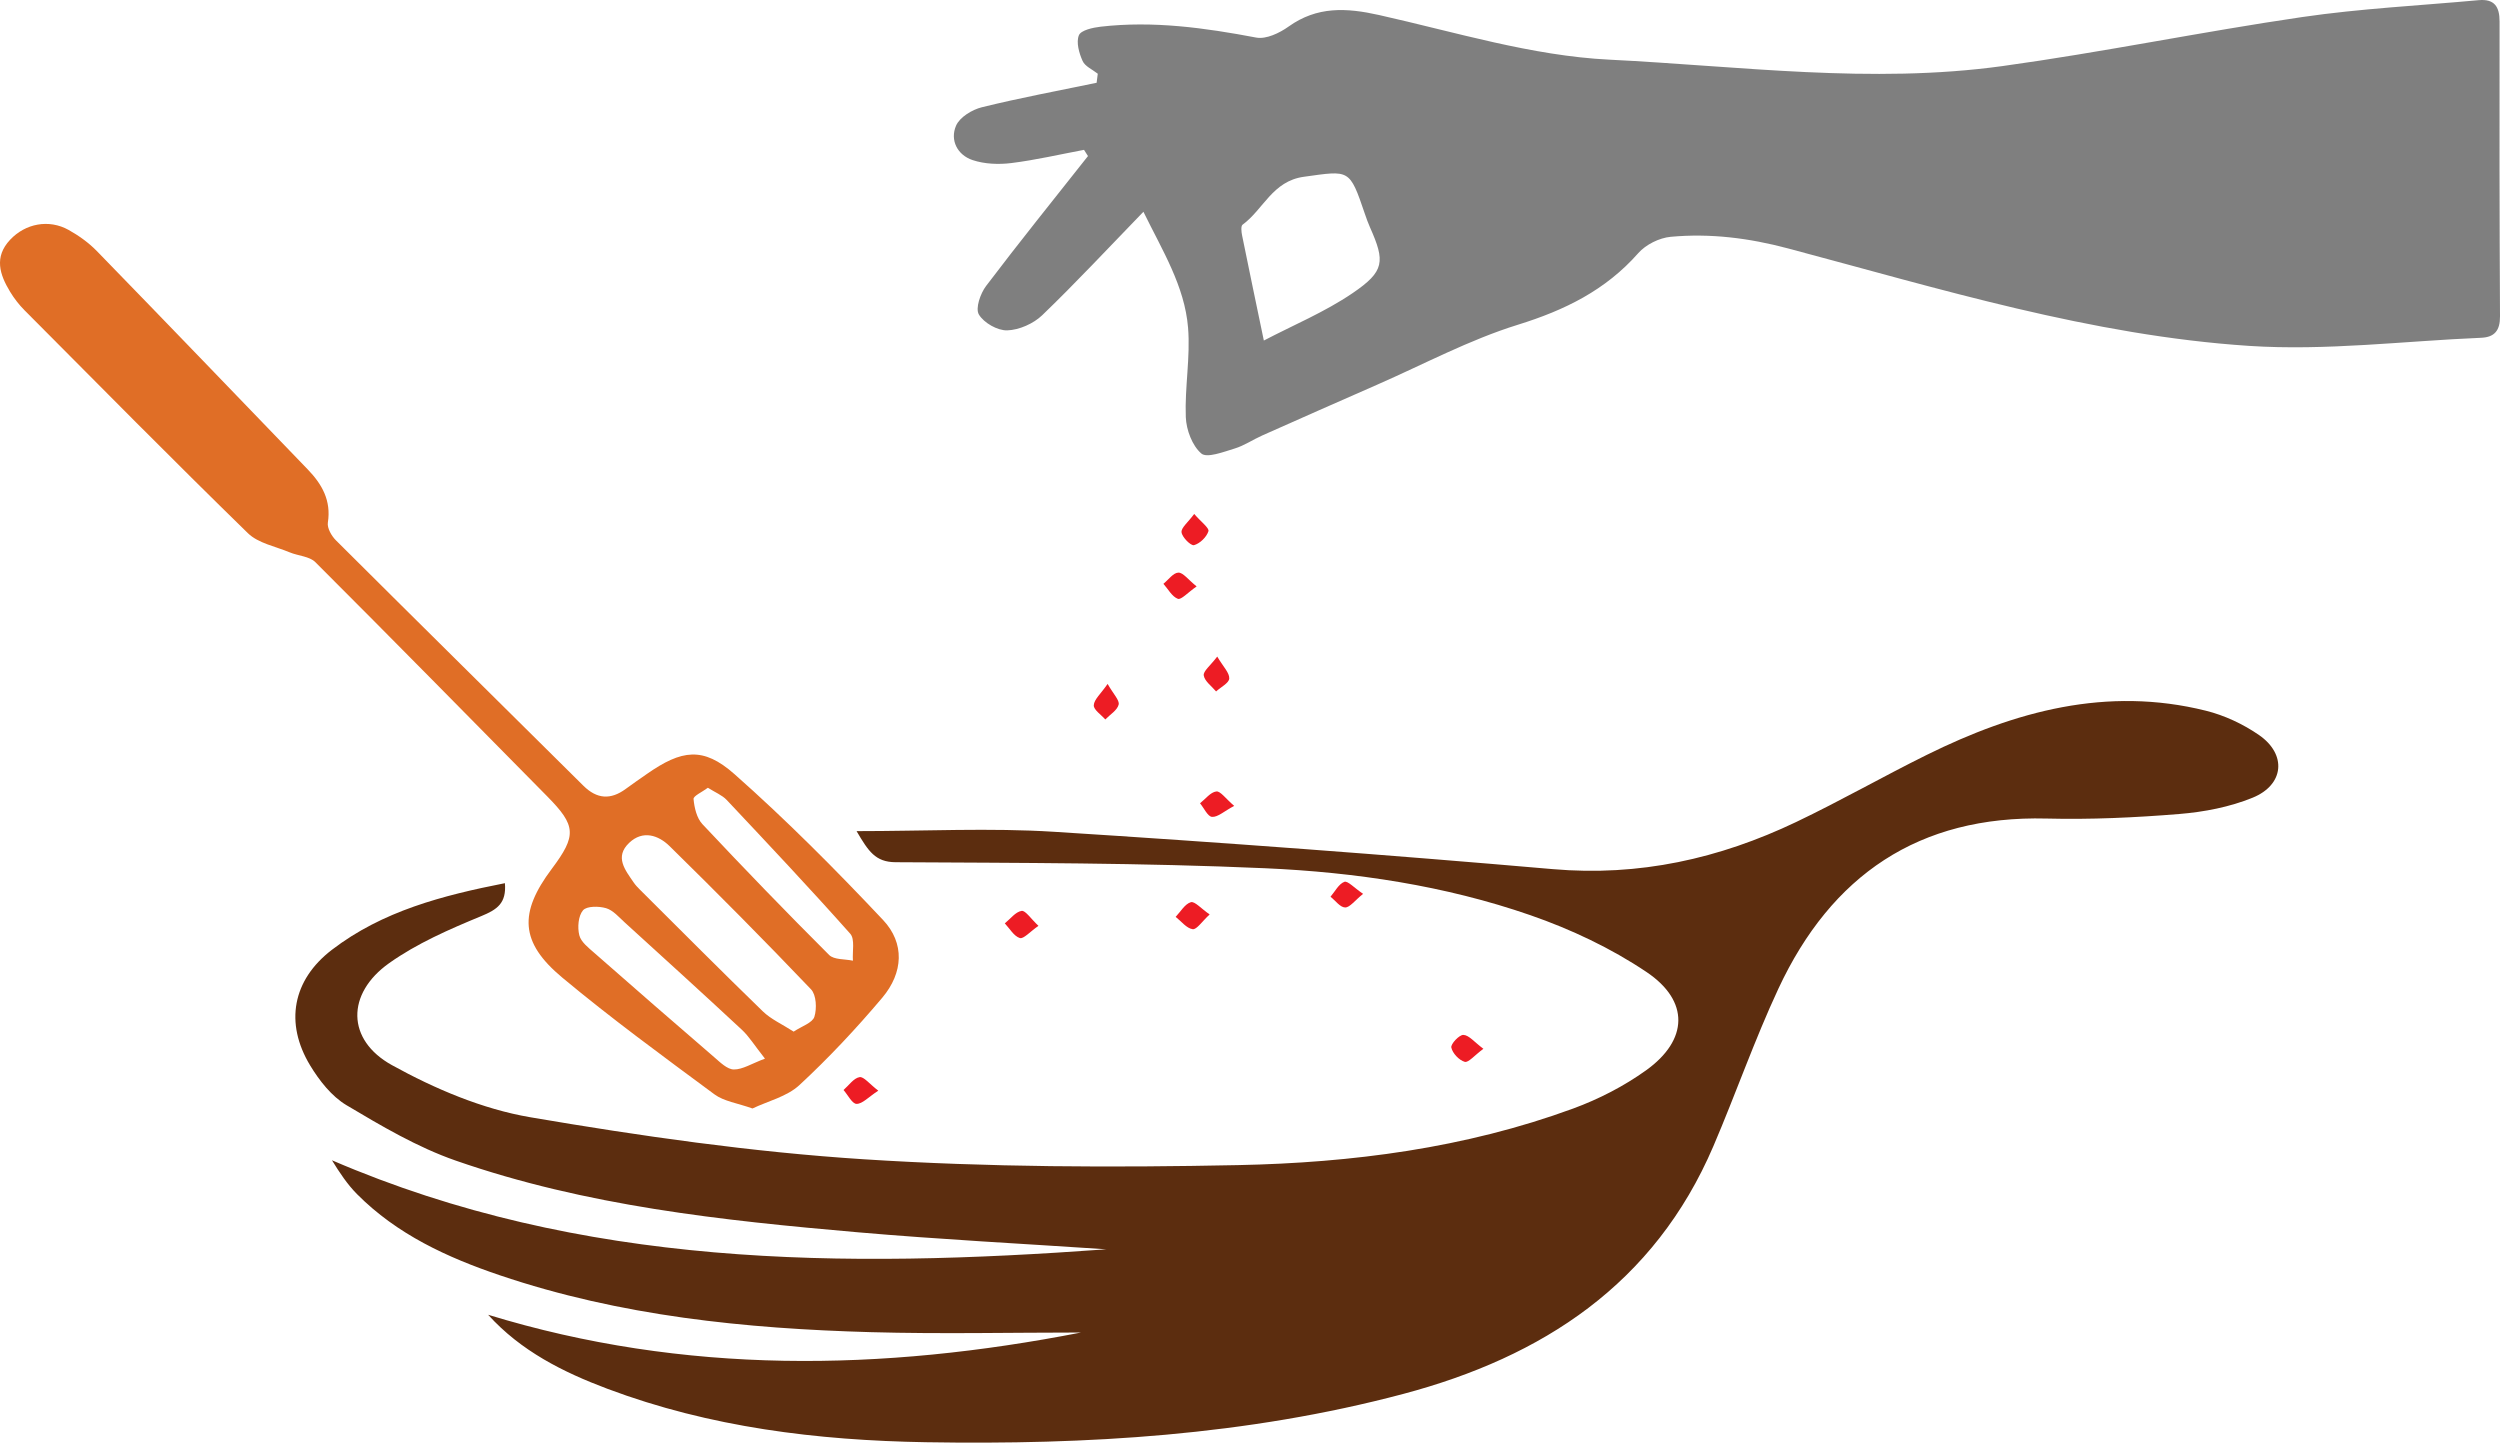 <?xml version="1.0" encoding="utf-8"?>
<!-- Generator: Adobe Illustrator 24.3.0, SVG Export Plug-In . SVG Version: 6.00 Build 0)  -->
<svg version="1.1" id="Layer_1" xmlns="http://www.w3.org/2000/svg" xmlns:xlink="http://www.w3.org/1999/xlink" x="0px" y="0px"
	 viewBox="0 0 439.783 253.782" enable-background="new 0 0 439.783 253.782" xml:space="preserve">
<g>
	<path fill="#5C2D0F" d="M85.867,231.284c34.553,10.591,69.328,9.953,104.307,3.123c-12.321,0-24.649,0.283-36.96-0.062
		c-22.152-0.62-44.111-2.841-65.273-10.004c-9.278-3.141-18.099-7.196-25.136-14.28c-1.716-1.728-3.082-3.804-4.408-5.954
		c43.949,18.937,89.883,19.03,136.22,15.66c-14.561-0.978-29.141-1.724-43.677-2.988c-23.963-2.084-47.908-4.654-70.785-12.62
		c-6.728-2.343-13.041-6.076-19.204-9.744c-2.61-1.554-4.776-4.32-6.391-6.991c-4.513-7.463-3.101-15.03,3.819-20.335
		c8.922-6.84,19.488-9.567,30.442-11.727c0.296,3.536-1.365,4.639-4.157,5.792c-5.607,2.315-11.319,4.8-16.225,8.287
		c-7.526,5.35-7.518,13.492,0.507,17.929c7.531,4.163,15.911,7.727,24.326,9.166c19.414,3.318,39.014,6.128,58.652,7.394
		c21.898,1.411,43.933,1.477,65.885,1.028c20.025-0.41,39.926-2.981,58.919-9.946c4.51-1.654,8.948-3.938,12.845-6.733
		c7.419-5.322,7.673-12.18,0.07-17.29c-6.246-4.198-13.305-7.526-20.434-9.997c-15.042-5.213-30.815-7.555-46.632-8.256
		c-21.654-0.959-43.355-0.932-65.038-1.062c-3.559-0.021-4.782-1.941-6.855-5.467c12.126,0,23.475-0.596,34.742,0.116
		c29.268,1.85,58.521,4.033,87.738,6.569c15.192,1.319,29.283-1.841,42.795-8.286c7.767-3.704,15.256-7.989,22.972-11.806
		c15.541-7.69,31.691-12.11,49.101-7.78c3.287,0.818,6.577,2.357,9.365,4.287c4.904,3.393,4.436,8.745-1.121,11.014
		c-4.033,1.647-8.543,2.514-12.91,2.871c-7.755,0.634-15.573,0.996-23.347,0.8c-22.509-0.568-37.884,10.012-47.172,29.921
		c-4.219,9.044-7.505,18.519-11.436,27.703c-10.384,24.268-30.033,37.077-54.584,43.6c-27.517,7.311-55.633,8.965-83.944,8.49
		c-19.139-0.321-37.977-2.619-56.027-9.398C99.039,241.371,91.626,237.656,85.867,231.284z"/>
</g>
<g>
	<path fill="#E06E26" d="M132.371,194.997c-2.647-0.949-5.02-1.251-6.698-2.492c-9.042-6.69-18.138-13.342-26.772-20.54
		c-7.451-6.213-7.636-11.393-1.835-19.128c4.396-5.862,4.287-7.589-0.789-12.732c-13.58-13.757-27.125-27.549-40.8-41.211
		c-1.042-1.041-3.024-1.103-4.523-1.73c-2.499-1.045-5.53-1.597-7.347-3.37C30.37,80.876,17.374,67.713,4.33,54.599
		c-0.972-0.978-1.844-2.102-2.558-3.282c-1.825-3.016-2.851-6.096,0.009-9.142c2.683-2.858,6.814-3.665,10.295-1.724
		c1.798,1.003,3.547,2.259,4.978,3.73c12.407,12.757,24.739,25.588,37.088,38.402c2.507,2.602,4.142,5.468,3.534,9.346
		c-0.15,0.956,0.64,2.346,1.415,3.118c14.479,14.427,29.03,28.782,43.541,43.177c2.37,2.351,4.788,2.51,7.437,0.56
		c1.23-0.906,2.49-1.773,3.744-2.646c6.089-4.241,9.861-4.846,15.374,0.028c9.14,8.08,17.775,16.777,26.147,25.662
		c3.856,4.092,3.574,9.29-0.132,13.684c-4.551,5.396-9.41,10.585-14.586,15.378C138.432,192.911,135.098,193.692,132.371,194.997z
		 M139.615,181.477c1.424-0.955,3.306-1.538,3.645-2.609c0.457-1.444,0.344-3.852-0.59-4.832
		c-8.143-8.542-16.458-16.923-24.881-25.191c-1.96-1.923-4.706-2.864-7.107-0.58c-2.617,2.49-0.693,4.794,0.798,6.984
		c0.31,0.455,0.7,0.865,1.092,1.255c7.189,7.153,14.337,14.348,21.618,21.406C135.625,179.302,137.575,180.161,139.615,181.477z
		 M134.566,186.227c-1.866-2.361-2.797-3.902-4.065-5.082c-6.822-6.347-13.72-12.613-20.612-18.884
		c-1.024-0.932-2.041-2.137-3.272-2.5c-1.268-0.374-3.403-0.392-4.056,0.374c-0.837,0.983-0.998,3.01-0.653,4.388
		c0.296,1.186,1.614,2.202,2.644,3.107c7.001,6.15,14.032,12.267,21.093,18.347c1.039,0.895,2.283,2.145,3.444,2.157
		C130.637,188.15,132.196,187.115,134.566,186.227z M124.527,138.578c-0.997,0.746-2.572,1.438-2.523,1.98
		c0.139,1.525,0.558,3.355,1.555,4.417c7.312,7.787,14.738,15.47,22.296,23.018c0.867,0.866,2.766,0.697,4.187,1.007
		c-0.125-1.61,0.382-3.781-0.473-4.743c-7.092-7.98-14.415-15.755-21.732-23.532C127.033,139.873,125.823,139.402,124.527,138.578z"
		/>
</g>
<g>
	<path fill="#7F7F7F" d="M201.142,37.253c-6.328,6.528-11.905,12.527-17.8,18.196c-1.543,1.484-4.052,2.598-6.157,2.667
		c-1.705,0.056-4.125-1.325-4.991-2.796c-0.637-1.082,0.266-3.688,1.273-5.017c5.844-7.715,11.922-15.252,17.922-22.849
		c-0.232-0.365-0.464-0.729-0.696-1.094c-4.255,0.8-8.487,1.789-12.775,2.323c-2.232,0.278-4.708,0.184-6.816-0.518
		c-2.684-0.894-4.025-3.502-2.916-6.065c0.643-1.486,2.818-2.811,4.544-3.236c6.674-1.646,13.445-2.901,20.179-4.302
		c0.068-0.531,0.135-1.062,0.203-1.593c-0.921-0.734-2.241-1.289-2.669-2.244c-0.619-1.381-1.157-3.283-0.651-4.522
		c0.364-0.891,2.456-1.351,3.834-1.509c9.234-1.061,18.296,0.197,27.368,1.917c1.73,0.328,4.093-0.799,5.678-1.934
		c5.025-3.596,10.187-3.318,15.916-2.036c13.433,3.007,26.895,7.181,40.495,7.853c22.989,1.136,46.085,4.311,69.116,1.137
		c17.642-2.431,35.119-6.045,52.743-8.626c10.289-1.507,20.724-2.022,31.094-2.976c2.737-0.252,3.674,1.128,3.67,3.738
		c-0.028,17.296-0.02,34.592,0.077,51.888c0.014,2.468-0.946,3.664-3.307,3.763c-13.615,0.574-27.309,2.318-40.83,1.428
		c-27.765-1.827-54.386-10.044-81.133-17.153c-6.868-1.826-13.661-2.676-20.618-2.036c-1.998,0.184-4.376,1.369-5.7,2.87
		c-5.755,6.526-12.92,10.036-21.181,12.6c-8.536,2.649-16.559,6.956-24.795,10.563c-6.733,2.949-13.455,5.922-20.17,8.912
		c-1.643,0.732-3.172,1.787-4.873,2.304c-1.946,0.591-4.864,1.72-5.853,0.868c-1.6-1.379-2.639-4.159-2.725-6.394
		c-0.201-5.238,0.826-10.547,0.397-15.748C208.393,50.326,204.5,44.106,201.142,37.253z M222.326,59.906
		c5.153-2.699,10.717-5.01,15.596-8.328c5.682-3.864,5.755-5.572,3.07-11.604c-0.339-0.762-0.62-1.552-0.889-2.342
		c-2.723-8.012-2.67-7.646-10.736-6.534c-5.535,0.763-7.113,5.747-10.781,8.427c-0.32,0.234-0.214,1.253-0.09,1.864
		C219.7,47.342,220.95,53.286,222.326,59.906z"/>
</g>
<g>
	<path fill="#ED1C24" d="M182.678,162.868c-1.489,1.032-2.622,2.352-3.276,2.147c-1.048-0.329-1.78-1.668-2.645-2.581
		c0.977-0.786,1.882-2.027,2.955-2.195C180.397,160.133,181.331,161.612,182.678,162.868z"/>
	<path fill="#ED1C24" d="M154.501,191.863c-1.743,1.137-2.787,2.332-3.822,2.325c-0.769-0.006-1.527-1.571-2.29-2.441
		c0.928-0.807,1.773-2.08,2.812-2.265C151.944,189.35,152.946,190.677,154.501,191.863z"/>
	<path fill="#ED1C24" d="M212.793,160.865c-1.347,1.232-2.28,2.695-2.989,2.593c-1.079-0.154-2.002-1.393-2.992-2.171
		c0.876-0.912,1.62-2.268,2.674-2.578C210.168,158.508,211.3,159.834,212.793,160.865z"/>
	<path fill="#ED1C24" d="M210.502,103.159c-1.561,1.085-2.721,2.4-3.301,2.181c-1.032-0.39-1.713-1.709-2.541-2.639
		c0.873-0.708,1.73-1.941,2.625-1.97C208.122,100.705,208.999,101.956,210.502,103.159z"/>
	<path fill="#ED1C24" d="M194.845,120.309c1.019,1.801,2.129,2.884,1.939,3.643c-0.25,1.003-1.518,1.752-2.348,2.61
		c-0.726-0.834-2.062-1.695-2.026-2.496C192.455,123.054,193.615,122.091,194.845,120.309z"/>
	<path fill="#ED1C24" d="M217.11,141.764c-1.795,0.961-2.884,2.004-3.898,1.935c-0.754-0.051-1.411-1.542-2.111-2.392
		c0.948-0.745,1.836-1.949,2.863-2.081C214.692,139.133,215.606,140.486,217.11,141.764z"/>
	<path fill="#ED1C24" d="M239.787,157.24c-1.488,1.195-2.337,2.408-3.165,2.395c-0.866-0.014-1.712-1.209-2.567-1.888
		c0.793-0.924,1.437-2.24,2.437-2.623C237.071,154.902,238.225,156.184,239.787,157.24z"/>
	<path fill="#ED1C24" d="M210.075,90.411c1.215,1.409,2.68,2.483,2.504,3.037c-0.327,1.033-1.499,2.171-2.538,2.452
		c-0.542,0.147-2.079-1.371-2.193-2.262C207.747,92.849,208.992,91.887,210.075,90.411z"/>
	<path fill="#ED1C24" d="M214.128,115.502c1.056,1.794,2.163,2.852,2.115,3.854c-0.038,0.794-1.492,1.52-2.318,2.277
		c-0.774-0.929-2.008-1.786-2.17-2.812C211.636,118.068,212.924,117.094,214.128,115.502z"/>
	<path fill="#ED1C24" d="M260.947,184.498c-1.562,1.151-2.638,2.479-3.281,2.294c-0.997-0.286-2.148-1.508-2.36-2.517
		c-0.13-0.619,1.403-2.258,2.129-2.222C258.424,182.102,259.355,183.312,260.947,184.498z"/>
</g>
</svg>
